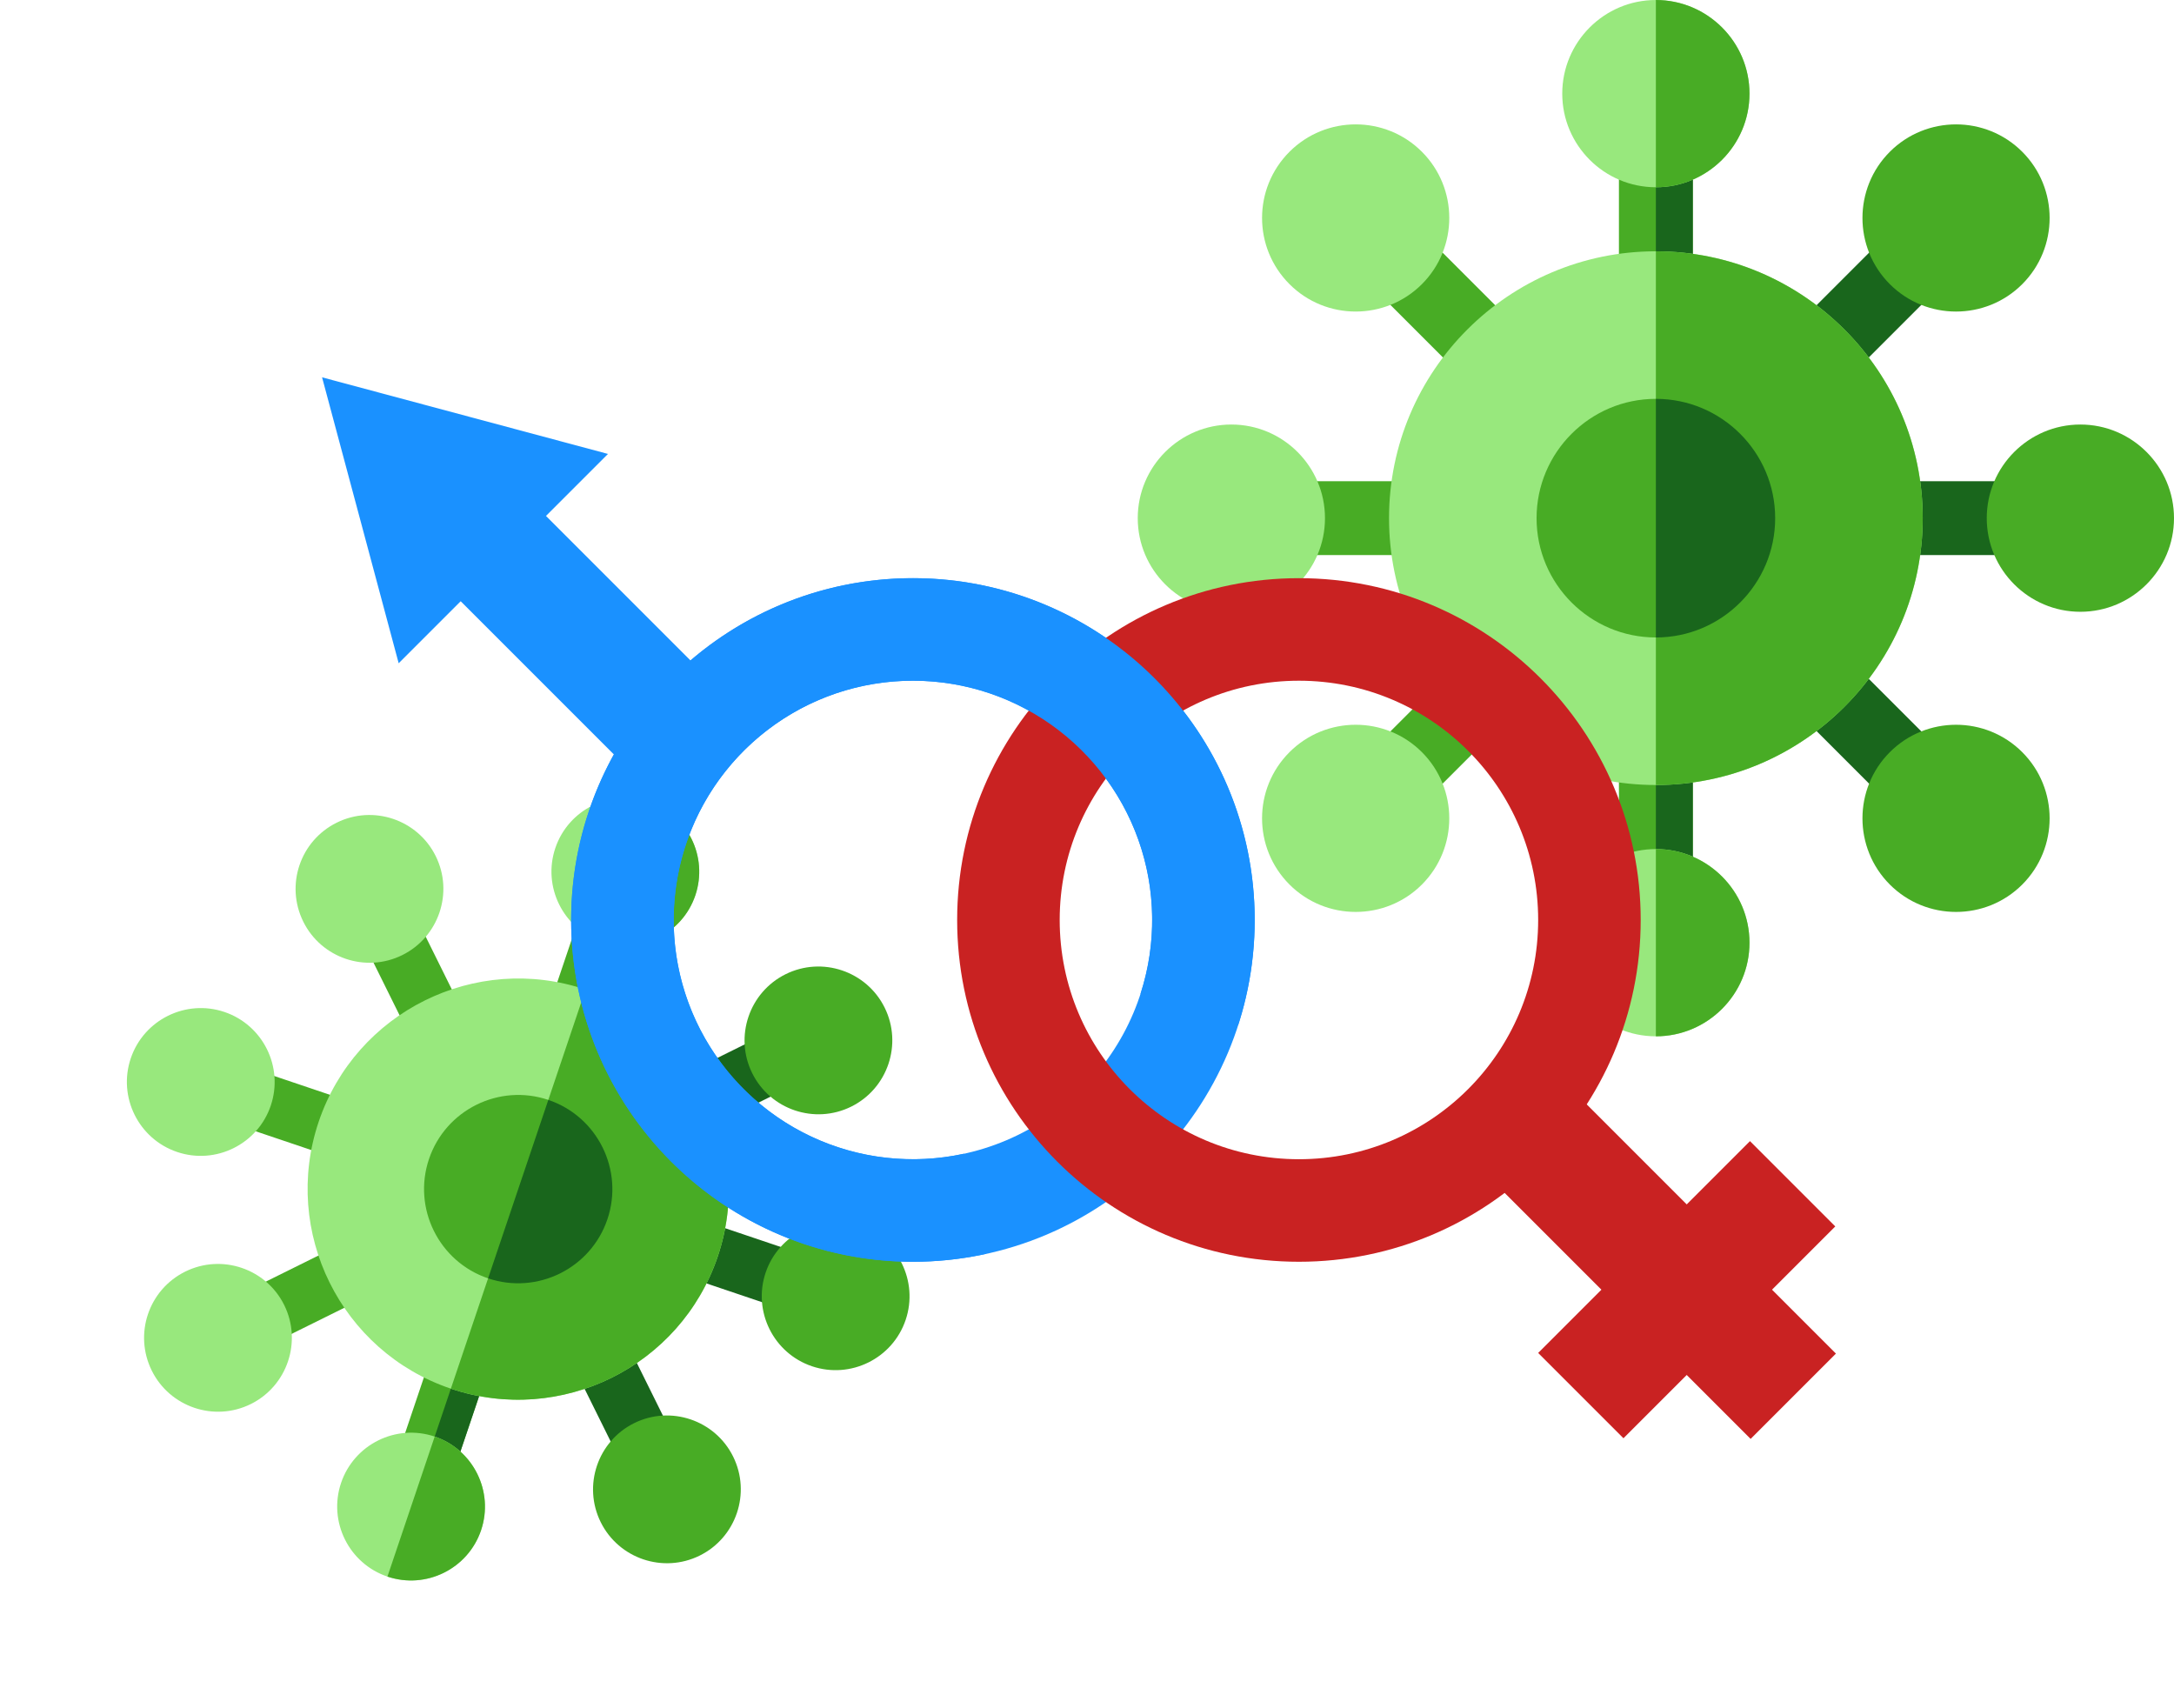 <svg width="1050" height="825" viewBox="0 0 1050 825" fill="none" xmlns="http://www.w3.org/2000/svg">
<path d="M912.437 388.152L865.66 341.375C848.995 324.71 874.197 299.457 890.887 316.148L937.664 362.926C954.33 379.59 929.124 404.84 912.437 388.152Z" fill="#19661C"/>
<path d="M976.949 268.08H910.795C887.223 268.08 887.199 232.403 910.795 232.403H976.949C1000.52 232.402 1000.55 268.08 976.949 268.08Z" fill="#19661C"/>
<path d="M865.659 159.111L912.436 112.334C929.103 95.665 954.348 120.876 937.663 137.56L890.886 184.339C874.218 201.007 848.974 175.796 865.659 159.111Z" fill="#19661C"/>
<path d="M912.757 427.195C895.127 409.565 895.127 380.878 912.757 363.249C930.387 345.619 959.074 345.618 976.703 363.249C994.333 380.879 994.333 409.565 976.703 427.195C959.075 444.822 930.388 444.826 912.757 427.195Z" fill="#48AC25"/>
<path d="M1004.78 295.461C979.847 295.461 959.564 275.178 959.564 250.244C959.564 225.311 979.847 205.027 1004.78 205.027C1029.71 205.027 1050 225.311 1050 250.244C1050 275.178 1029.71 295.461 1004.78 295.461Z" fill="#48AC25"/>
<path d="M912.757 137.242C895.127 119.612 895.127 90.927 912.757 73.296C930.387 55.667 959.074 55.665 976.703 73.296C994.333 90.927 994.333 119.612 976.703 137.242C959.075 154.872 930.387 154.874 912.757 137.242Z" fill="#48AC25"/>
<path d="M799.754 157.043C789.902 157.043 781.915 149.055 781.915 139.204V73.051C781.915 49.48 817.591 49.455 817.591 73.051V139.206C817.592 149.057 809.605 157.043 799.754 157.043Z" fill="#48AC25"/>
<path d="M799.754 55.212V157.043C809.606 157.043 817.593 149.056 817.593 139.204V73.051C817.593 63.198 809.606 55.212 799.754 55.212Z" fill="#19661C"/>
<path d="M781.916 427.439V361.285C781.916 337.713 817.592 337.688 817.592 361.285V427.439C817.593 451.011 781.916 451.035 781.916 427.439Z" fill="#48AC25"/>
<path d="M799.754 343.446V445.277C809.606 445.277 817.593 437.29 817.593 427.438V361.284C817.593 351.433 809.606 343.446 799.754 343.446Z" fill="#19661C"/>
<path d="M708.622 184.34L661.845 137.562C645.18 120.897 670.383 95.645 687.072 112.335L733.849 159.112C750.515 175.778 725.309 201.028 708.622 184.34Z" fill="#48AC25"/>
<path d="M688.715 268.083H622.56C598.988 268.083 598.964 232.406 622.56 232.406H688.715C712.285 232.405 712.31 268.083 688.715 268.083Z" fill="#48AC25"/>
<path d="M661.845 362.927L708.622 316.149C725.289 299.479 750.534 324.691 733.849 341.375L687.072 388.152C670.542 404.684 644.948 379.825 661.845 362.927Z" fill="#48AC25"/>
<path d="M799.754 90.434C774.822 90.434 754.537 70.15 754.537 45.217C754.537 20.284 774.821 0 799.754 0C824.687 0 844.971 20.284 844.971 45.217C844.971 70.149 824.687 90.434 799.754 90.434Z" fill="#98E87D"/>
<path d="M799.754 500.49C774.822 500.49 754.537 480.206 754.537 455.273C754.537 430.34 774.822 410.056 799.754 410.056C824.687 410.056 844.971 430.34 844.971 455.273C844.971 480.205 824.687 500.49 799.754 500.49Z" fill="#98E87D"/>
<path d="M799.754 410.056V500.49C824.687 500.49 844.971 480.206 844.971 455.273C844.971 430.341 824.687 410.056 799.754 410.056Z" fill="#48AC25"/>
<path d="M622.804 137.238C605.133 119.568 605.131 90.966 622.804 73.292C640.434 55.664 669.121 55.662 686.75 73.292C704.38 90.923 704.381 119.608 686.751 137.238C669.123 154.868 640.436 154.87 622.804 137.238Z" fill="#98E87D"/>
<path d="M594.726 295.458C569.794 295.458 549.509 275.175 549.509 250.242C549.509 225.31 569.794 205.025 594.726 205.025C619.659 205.025 639.941 225.309 639.941 250.242C639.941 275.176 619.658 295.458 594.726 295.458Z" fill="#98E87D"/>
<path d="M622.805 427.192C605.133 409.522 605.13 380.918 622.805 363.246C640.434 345.616 669.121 345.615 686.751 363.246C704.38 380.876 704.38 409.562 686.752 427.192C669.124 444.819 640.436 444.823 622.805 427.192Z" fill="#98E87D"/>
<path d="M799.754 379.122C728.69 379.122 670.875 321.307 670.875 250.243C670.875 179.18 728.69 121.364 799.754 121.364C870.817 121.364 928.633 179.18 928.633 250.243C928.633 321.307 870.817 379.122 799.754 379.122Z" fill="#98E87D"/>
<path d="M799.754 0V90.434C824.687 90.434 844.971 70.15 844.971 45.217C844.971 20.285 824.687 0 799.754 0Z" fill="#48AC25"/>
<path d="M799.754 121.365V379.125C870.818 379.125 928.633 321.309 928.633 250.246C928.633 179.182 870.818 121.365 799.754 121.365Z" fill="#48AC25"/>
<path d="M799.755 307.865C767.982 307.865 742.133 282.016 742.133 250.244C742.133 218.472 767.982 192.622 799.755 192.622C831.527 192.622 857.376 218.472 857.376 250.244C857.376 282.016 831.527 307.865 799.755 307.865Z" fill="#48AC25"/>
<path d="M799.754 192.622V307.865C831.527 307.865 857.376 282.016 857.376 250.244C857.376 218.472 831.527 192.622 799.754 192.622Z" fill="#19661C"/>
<path d="M299.743 705.849L276.569 659.064C268.313 642.397 293.532 629.873 301.8 646.566L324.974 693.352C333.231 710.019 308.01 722.54 299.743 705.849Z" fill="#19661C"/>
<path d="M378.288 632.344L328.819 615.648C311.192 609.699 320.178 583.015 337.823 588.97L387.292 605.666C404.919 611.614 395.933 638.299 378.288 632.344Z" fill="#19661C"/>
<path d="M322.567 522.77L369.352 499.596C386.022 491.338 398.537 516.562 381.849 524.827L335.064 548.002C318.394 556.26 305.879 531.036 322.567 522.77Z" fill="#19661C"/>
<path d="M290.131 735.128C281.397 717.495 288.637 696.043 306.27 687.31C323.903 678.576 345.354 685.815 354.088 703.448C362.821 721.081 355.582 742.532 337.949 751.266C320.318 759.998 298.866 752.761 290.131 735.128Z" fill="#48AC25"/>
<path d="M392.191 659.843C373.547 653.55 363.498 633.263 369.791 614.618C376.084 595.973 396.37 585.925 415.015 592.217C433.659 598.509 443.708 618.796 437.416 637.441C431.123 656.086 410.836 666.135 392.191 659.843Z" fill="#48AC25"/>
<path d="M363.308 518.303C354.574 500.67 361.814 479.219 379.446 470.485C397.079 461.751 418.531 468.989 427.265 486.623C435.998 504.256 428.759 525.707 411.126 534.441C393.494 543.175 372.042 535.937 363.308 518.303Z" fill="#48AC25"/>
<path d="M273.809 504.59C266.442 502.104 262.485 494.115 264.971 486.749L281.666 437.281C287.615 419.654 314.3 428.639 308.345 446.284L291.649 495.754C289.164 503.121 281.175 507.077 273.809 504.59Z" fill="#48AC25"/>
<path d="M299.507 428.44L273.808 504.588C281.175 507.075 289.163 503.118 291.649 495.751L308.345 446.282C310.831 438.915 306.874 430.927 299.507 428.44Z" fill="#19661C"/>
<path d="M192.226 702.286L208.922 652.817C214.871 635.19 241.555 644.176 235.6 661.821L218.904 711.29C212.956 728.917 186.271 719.931 192.226 702.286Z" fill="#48AC25"/>
<path d="M226.764 643.98L201.065 720.128C208.431 722.615 216.42 718.658 218.906 711.291L235.602 661.821C238.088 654.455 234.131 646.467 226.764 643.98Z" fill="#19661C"/>
<path d="M198.77 502.005L175.597 455.219C167.341 438.552 192.56 426.029 200.827 442.721L224.001 489.506C232.259 506.175 207.037 518.695 198.77 502.005Z" fill="#48AC25"/>
<path d="M162.748 559.602L113.278 542.906C95.651 536.957 104.637 510.273 122.282 516.228L171.752 532.923C189.378 538.871 180.392 565.557 162.748 559.602Z" fill="#48AC25"/>
<path d="M118.721 623.744L165.506 600.569C182.176 592.31 194.691 617.535 178.003 625.8L131.218 648.974C114.685 657.165 101.82 632.116 118.721 623.744Z" fill="#48AC25"/>
<path d="M290.617 454.782C271.973 448.49 261.924 428.202 268.216 409.558C274.509 390.913 294.796 380.864 313.441 387.157C332.085 393.449 342.134 413.736 335.842 432.381C329.55 451.025 309.262 461.075 290.617 454.782Z" fill="#98E87D"/>
<path d="M187.13 761.416C168.486 755.124 158.436 734.837 164.729 716.192C171.021 697.547 191.309 687.498 209.953 693.791C228.598 700.083 238.647 720.371 232.354 739.015C226.062 757.659 205.774 767.708 187.13 761.416Z" fill="#98E87D"/>
<path d="M209.954 693.787L187.13 761.413C205.775 767.705 226.062 757.657 232.355 739.012C238.647 720.368 228.598 700.079 209.954 693.787Z" fill="#48AC25"/>
<path d="M146.484 445.124C137.729 427.45 144.946 406.061 162.622 397.305C180.254 388.573 201.707 395.811 210.44 413.444C219.174 431.077 211.935 452.528 194.303 461.262C176.671 469.996 155.218 462.758 146.484 445.124Z" fill="#98E87D"/>
<path d="M85.558 556.353C66.913 550.06 56.864 529.773 63.156 511.129C69.449 492.485 89.736 482.436 108.381 488.728C127.025 495.02 137.073 515.307 130.78 533.952C124.488 552.597 104.201 562.645 85.558 556.353Z" fill="#98E87D"/>
<path d="M73.307 661.948C64.552 644.274 71.769 622.884 89.445 614.129C107.078 605.395 128.53 612.635 137.264 630.268C145.997 647.901 138.758 669.351 121.126 678.086C103.496 686.818 82.042 679.581 73.307 661.948Z" fill="#98E87D"/>
<path d="M217.761 670.661C164.62 652.726 135.978 594.901 153.913 541.761C171.847 488.62 229.672 459.978 282.813 477.913C335.953 495.847 364.595 553.672 346.661 606.812C328.726 659.953 270.901 688.595 217.761 670.661Z" fill="#98E87D"/>
<path d="M313.441 387.156L290.618 454.782C309.262 461.074 329.55 451.025 335.842 432.381C342.135 413.736 332.086 393.449 313.441 387.156Z" fill="#48AC25"/>
<path d="M282.812 477.91L217.759 670.66C270.9 688.594 328.725 659.952 346.659 606.811C364.594 553.671 335.952 495.845 282.812 477.91Z" fill="#48AC25"/>
<path d="M235.743 617.373C211.984 609.355 199.178 583.501 207.196 559.742C215.215 535.983 241.069 523.177 264.828 531.196C288.587 539.214 301.393 565.068 293.374 588.827C285.356 612.586 259.502 625.392 235.743 617.373Z" fill="#48AC25"/>
<path d="M264.827 531.197L235.743 617.375C259.502 625.393 285.355 612.587 293.374 588.828C301.392 565.069 288.586 539.216 264.827 531.197Z" fill="#19661C"/>
<path d="M605.994 444.299C605.994 535.464 532.09 609.368 440.925 609.368C349.761 609.368 275.857 535.464 275.857 444.299C275.857 353.134 349.761 279.23 440.925 279.23C532.09 279.23 605.994 353.134 605.994 444.299ZM325.377 444.299C325.377 508.114 377.11 559.847 440.925 559.847C504.741 559.847 556.473 508.114 556.473 444.299C556.473 380.484 504.741 328.751 440.925 328.751C377.11 328.751 325.377 380.484 325.377 444.299Z" fill="#1A91FF"/>
<path d="M792.425 444.299C792.425 535.464 718.521 609.368 627.357 609.368C536.192 609.368 462.288 535.464 462.288 444.299C462.288 353.134 536.192 279.23 627.357 279.23C718.521 279.23 792.425 353.134 792.425 444.299ZM511.809 444.299C511.809 508.114 563.541 559.847 627.357 559.847C691.172 559.847 742.905 508.114 742.905 444.299C742.905 380.484 691.172 328.751 627.357 328.751C563.541 328.751 511.809 380.484 511.809 444.299Z" fill="#C92222"/>
<path d="M597.936 495.242C609.163 460.64 608.645 423.299 596.464 389.023C584.282 354.746 561.119 325.453 530.574 305.696C500.03 285.94 463.814 276.827 427.557 279.773C391.299 282.719 357.03 297.56 330.076 321.988C303.121 346.417 284.991 379.065 278.503 414.859C272.016 450.653 277.533 487.588 294.199 519.923C310.865 552.258 337.745 578.182 370.662 593.666C403.579 609.151 440.689 613.328 476.224 605.549L465.635 557.174C440.76 562.619 414.783 559.695 391.741 548.856C368.699 538.017 349.883 519.87 338.217 497.236C326.551 474.601 322.689 448.747 327.23 423.691C331.772 398.635 344.462 375.782 363.331 358.681C382.199 341.581 406.187 331.193 431.567 329.131C456.948 327.068 482.298 333.448 503.68 347.277C525.061 361.107 541.275 381.612 549.802 405.606C558.329 429.599 558.692 455.738 550.833 479.959L597.936 495.242Z" fill="#1A91FF"/>
<rect x="213.759" y="281.631" width="58.26" height="138.075" transform="rotate(-45 213.759 281.631)" fill="#1A91FF"/>
<rect x="712.803" y="562.204" width="58.26" height="187.69" transform="rotate(-45 712.803 562.204)" fill="#C92222"/>
<path d="M155.555 182.231L293.638 219.23L192.554 320.314L155.555 182.231Z" fill="#1A91FF"/>
<rect x="845.207" y="551.105" width="58.26" height="144.678" transform="rotate(45 845.207 551.105)" fill="#C92222"/>
</svg>
